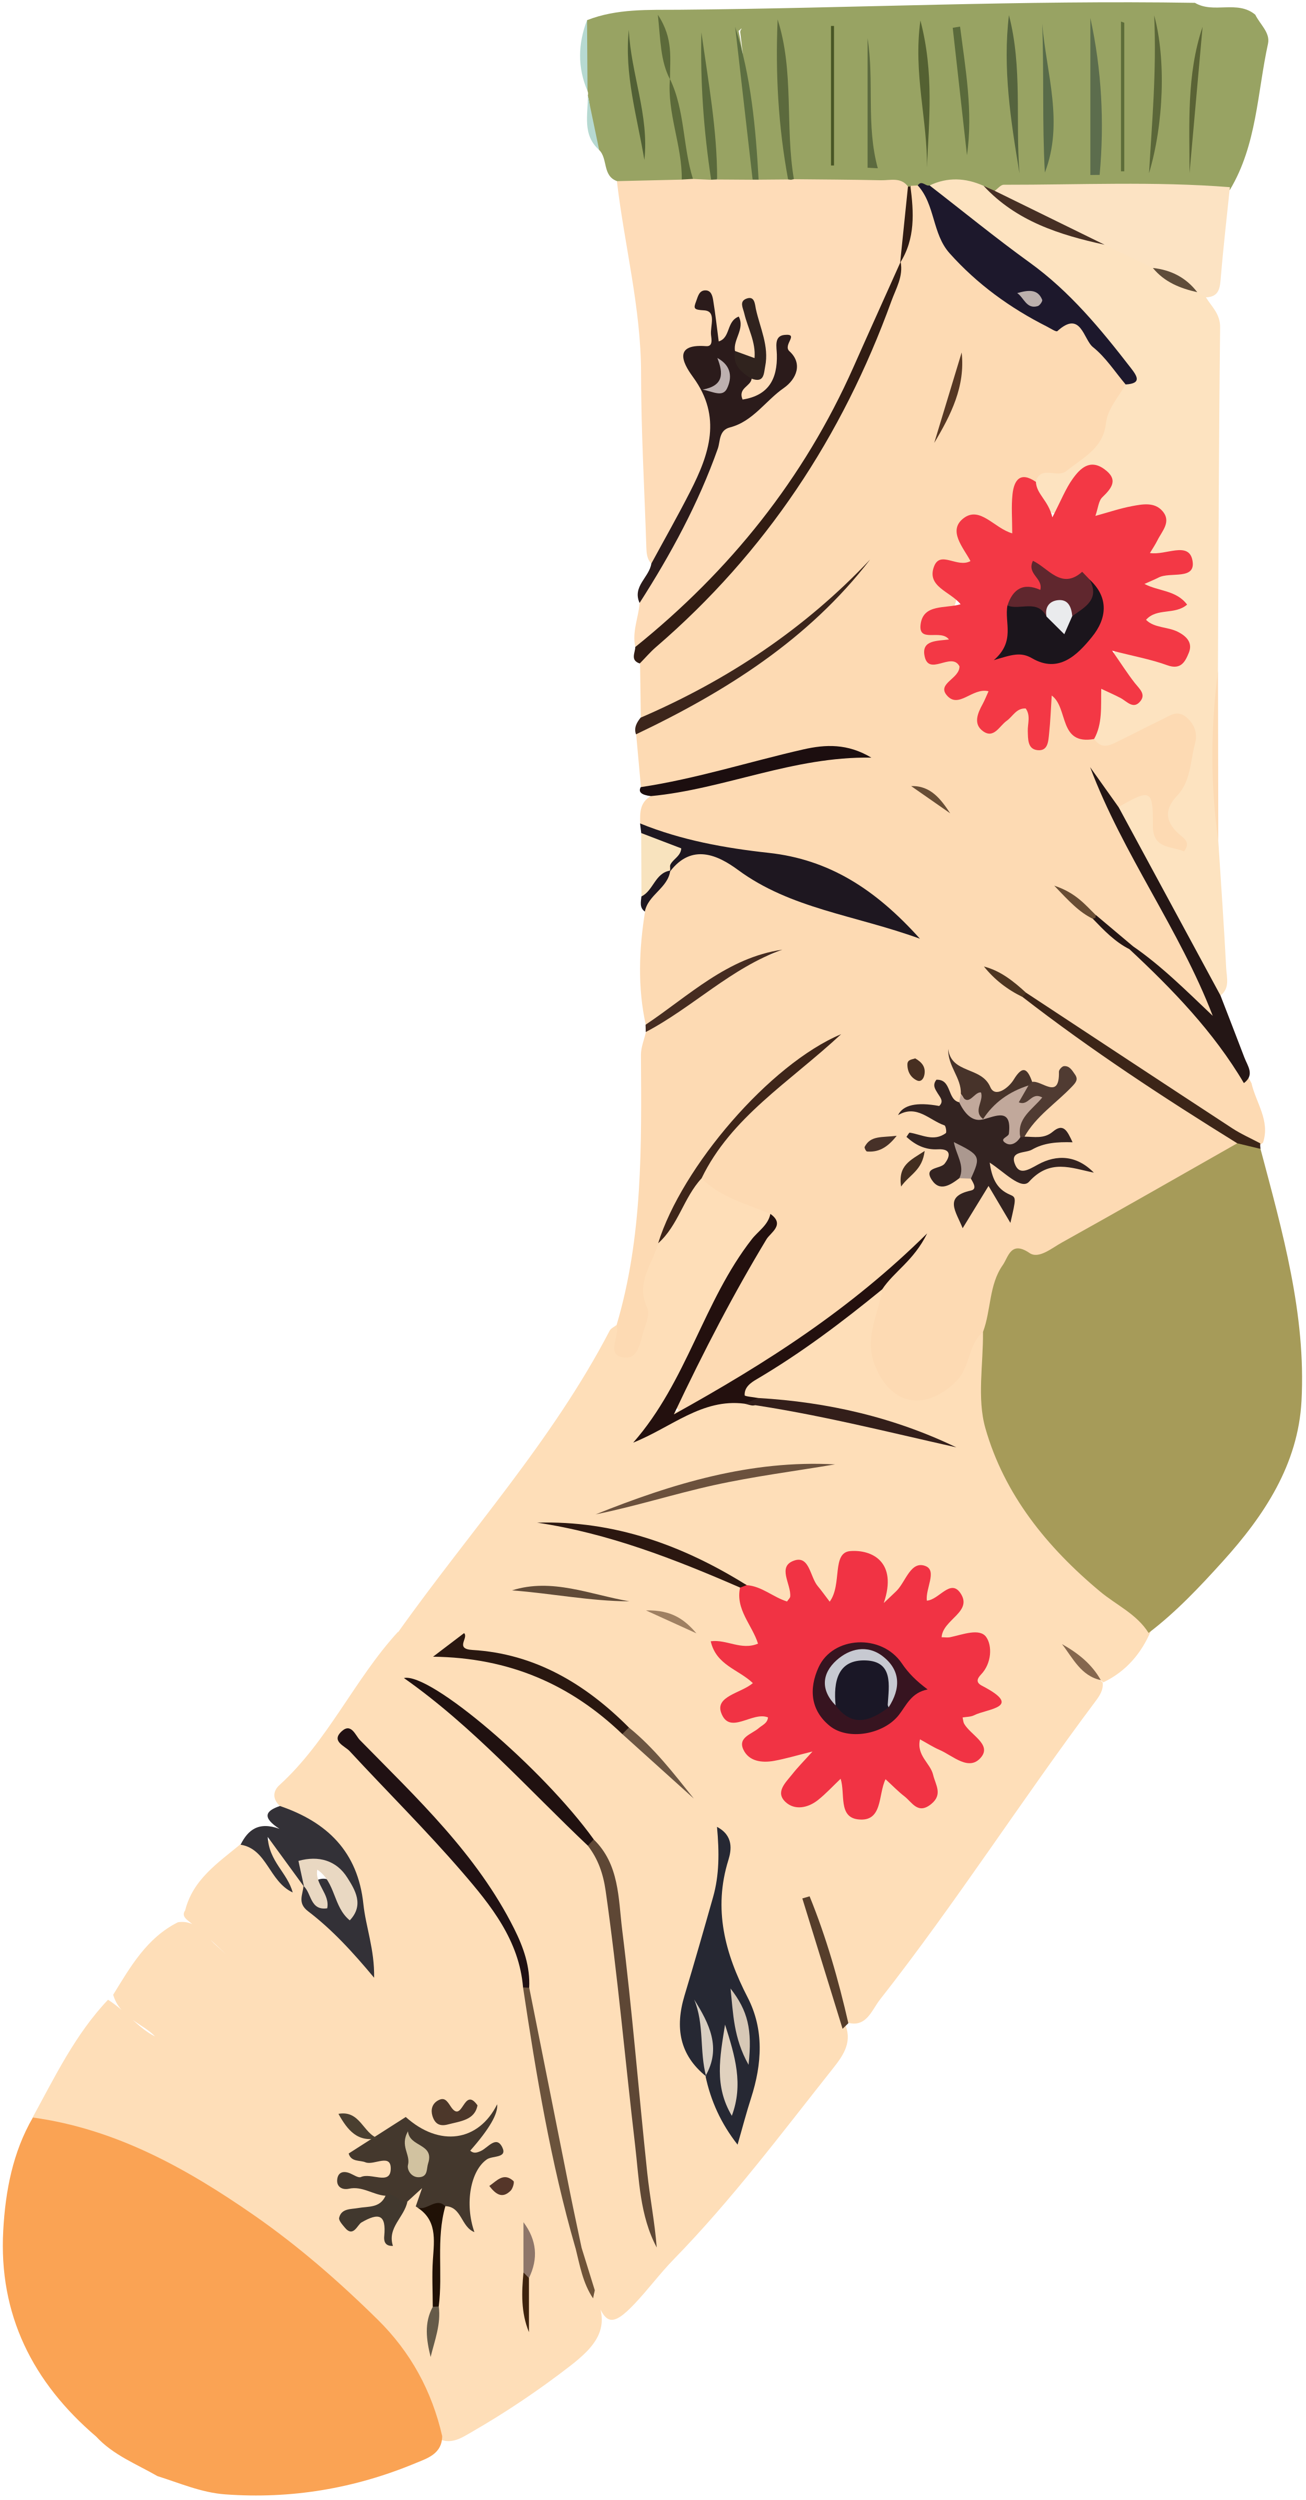 <svg width="221" height="423" viewBox="0 0 221 423" fill="none" xmlns="http://www.w3.org/2000/svg">
<path d="M67.38 276.15C79.41 259.22 93.5 243.73 103.17 225.14C103.38 224.74 103.92 224.52 104.31 224.21C105.26 224.76 105.25 225.91 106.13 227C107.81 224.85 108.24 222.44 107.81 220.08C107.11 216.17 108.45 212.96 110.51 209.86C113.53 206.46 114.08 201.25 118.53 198.89C122.94 200.35 127.39 201.73 130.89 205.03C131.09 206.08 130.79 207.02 130.17 207.84C123.63 216.52 119.02 226.27 114.57 236.11C113.68 238.07 112.84 240.12 110.73 241.2C115.56 238 120.27 234.52 126.59 237.02C136.81 238.1 146.93 239.7 153.2 242.06C147.58 240.06 138.24 238.17 128.67 237.33C124.74 236.26 124.03 234.95 126.68 233.02C133.69 227.91 140.9 223.06 148.02 218.1C148.4 217.84 148.98 218.02 149.45 218.17C150.78 219.65 150.17 221.25 149.68 222.81C149.13 224.56 148.89 226.33 149.13 228.16C149.58 231.6 151.48 234.07 154.73 235C158 235.94 159.71 233.33 161.57 231.21C163.29 229.26 162.75 225.45 166.52 225.22C168.5 227.49 168.13 230.32 167.83 232.85C166.89 240.85 170.21 247.45 174.28 253.81C178.17 259.88 183.22 264.91 188.86 269.4C191.14 271.21 194.07 272.55 194.8 275.84C193.16 279.74 190.58 282.78 186.72 284.64C185.18 283.68 183.86 282.45 182.64 281.1C183.79 282.48 185.21 283.55 186.59 284.67C186.74 285.94 186.08 286.91 185.38 287.85C172.93 304.48 161.72 322.01 148.89 338.35C147.44 340.2 146.52 343.42 142.93 342.06C140.95 335.05 138.53 328.17 136.98 322.46C138.52 328.45 141.12 335.55 143.13 342.81C144.2 345.79 142.5 348.02 140.87 350.08C132.19 361.03 123.8 372.24 114.01 382.27C111.68 384.66 109.7 387.35 107.41 389.77C103.62 393.77 102.33 393.46 100.69 388.34C100.54 387.88 100.17 387.49 99.93 387.05C99.62 384.51 98.15 382.3 97.85 379.75C94.09 365.73 91.77 351.42 89.27 337.16C88.37 326.15 81.19 318.57 74.66 310.67C70.43 305.55 65.57 301.01 60.86 296.33C68.79 304.29 76.92 312.08 83.13 321.56C86.24 326.31 89.11 331.14 89.22 337.06C91.28 348.57 93.21 360.09 95.76 371.51C96.37 374.24 97.21 376.9 97.83 379.62C98.47 382.61 99.42 385.49 100.64 388.29C103.59 393.84 100.65 397.09 96.43 400.35C91.14 404.44 85.64 408.14 79.86 411.47C78.14 412.46 76.43 413.65 74.27 412.67C74.01 412.46 73.73 412.25 73.6 411.95C61.52 384.04 37.65 370.58 10.81 360.78C8.96 360.1 6.85 360.01 5.53 358.25C9.32 351.32 12.76 344.17 18.28 338.35C21.33 340.3 23.56 343.28 26.24 344.56C24.28 342.46 20.3 341.41 19.15 337.51C22.07 332.77 24.84 327.88 30.11 325.24C33.28 324.77 34.67 327.47 36.51 329.09C41.22 333.23 45.35 337.97 49.16 342.96C44.02 336.29 38.29 330.19 31.74 324.9C31.21 324.48 30.83 323.95 31.33 323.24C32.64 318.02 36.85 315.21 40.66 312.07C42.86 311.17 43.98 312.33 45.04 314.11C45.96 315.66 47.04 317.14 47.99 318.69C48.32 319.27 47.22 319 47.87 318.83C48.01 318.8 48 318.65 47.85 318.4C46.97 316.8 45.79 315.39 44.96 313.76C44.55 312.96 44.61 312.08 45.32 311.48C46.1 310.83 46.92 311.26 47.57 311.79C49.71 313.52 50.77 316 51.95 318.38C52.15 318.81 52.3 319.26 52.42 319.71C52.47 322.68 54.85 323.81 56.77 325.33C58.33 326.56 59.71 328.01 61.54 330.1C61.04 327.99 60.67 326.51 60.55 325.01C59.95 317.38 56.88 311.38 49.63 308.02C48.55 307.52 47.79 306.62 47.31 305.52C46.09 304.36 46.17 303.05 47.29 302.03C55.5 294.56 59.94 284.19 67.34 276.11L67.38 276.15Z" fill="#FEDEB8"/>
<path d="M5.56 358.28C19.61 360.21 31.59 366.9 42.98 374.81C50.49 380.03 57.37 386.03 63.89 392.45C69.5 397.97 73.08 404.56 74.83 412.19C74.79 415.18 72.37 415.92 70.27 416.78C59.97 421.06 49.26 422.86 38.1 422.04C34.05 421.74 30.41 420.13 26.64 418.95C23.08 416.9 19.15 415.39 16.27 412.26C5.54 403.1 -0.25 391.62 0.55 377.36C0.92 370.74 2.14 364.18 5.56 358.28Z" fill="#FAA354"/>
<path d="M202.19 0.47C205.36 2.38 209.38 -0.05 212.42 2.49C213.2 4.11 214.98 5.53 214.57 7.4C212.75 15.72 212.69 24.5 208.13 32.11C205.69 33.45 203.01 33.3 200.38 33.3C190.13 33.3 179.88 33.44 169.65 33.03C168.55 33.31 167.48 33.18 166.42 32.82C163.74 31.89 160.99 31.7 158.18 32.06C157.03 32.22 155.87 32.23 154.72 32.39C154.22 32.46 153.73 32.47 153.23 32.46C152.7 32.43 152.18 32.39 151.66 32.37C147.6 32.06 143.54 32.28 139.48 32.15C137.69 32.09 135.89 32.04 134.4 30.82C132.15 22.47 132.58 13.89 132.16 5.39C132.51 12.59 132.23 19.83 133.55 26.97C133.79 28.28 134.17 29.57 133.32 30.8C131.66 31.92 130.02 31.91 128.39 30.76C126.61 22.27 126.3 13.61 125.26 5.42C125.35 4.36 126.42 4.96 125.76 4.86C125.43 4.81 125.32 4.88 125.27 4.98C125.22 5.09 124.97 5.18 124.98 5.23C126.57 12.51 126.21 20.05 127.81 27.34C128.05 28.43 128.07 29.66 127.41 30.74C125.45 32.17 123.47 32.16 121.47 30.84C119.48 22.95 119.8 14.83 118.8 7.22C119.27 14.66 120.4 22.45 120.66 30.3C119.77 31.31 118.69 31.37 117.5 30.98C114.61 26.3 115.19 20.8 113.9 15.74C113.71 14.98 113.95 14.12 113.39 13.43C112.46 10.37 113.07 7.16 111.92 4.13C113.11 7.36 112.2 10.84 113.77 14.01C113.85 17.83 114.92 21.48 115.55 25.21C115.87 27.12 116.46 29.1 115.22 30.95C111.55 32.76 107.94 32.93 104.39 30.64C101.91 29.73 102.89 26.85 101.39 25.38C99.43 22.58 100.27 19.2 99.47 16.16C99.54 15.91 99.53 15.66 99.43 15.42C98.48 11.42 98.64 7.42 99.35 3.41C104.39 1.43 109.76 1.69 114.97 1.65C144.05 1.4 173.11 0.01 202.19 0.48V0.47Z" fill="#98A363"/>
<path d="M47.34 305.56C55.35 308.28 60.56 313.3 61.49 322.16C61.9 326.05 63.39 329.8 63.31 334.63C59.61 330.19 56.16 326.45 52.13 323.38C50.28 321.97 51.26 320.58 51.35 319.1C51.69 319 52.21 319.21 52.28 319.14C54.353 317.007 56.36 317.563 58.3 320.81C57.65 318.34 56.6 316.25 54.19 315.8C51.69 315.33 52.85 318.45 51.45 319.23C49.58 316.67 47.71 314.11 45.3 310.8C45.52 315 48.64 316.85 49.53 320.2C45.5 318.31 45.21 312.84 40.71 312.12C41.97 309.59 43.78 308.16 47.3 309.44C44.32 307.52 44.89 306.4 47.35 305.58L47.34 305.56Z" fill="#333137"/>
<path d="M99.34 3.4C99.37 7.4 99.39 11.41 99.42 15.41C97.71 11.42 97.8 7.41 99.34 3.4Z" fill="#B6D9D1"/>
<path d="M99.47 16.16C100.11 19.23 100.75 22.3 101.39 25.38C98.47 22.78 99.53 19.36 99.47 16.16Z" fill="#B6D9D1"/>
<path d="M154.05 31.44C154.47 31.42 154.88 31.4 155.3 31.38C158.14 32.51 158.52 35.35 159.8 37.63C164.39 45.8 170.23 52.47 180.43 53.25C182.95 53.44 183.97 55.56 185.44 57.01C187.89 59.44 190.59 61.79 191.11 65.54C188.77 70.8 188.26 77.11 182.11 80.16C179.97 81.22 177.76 81.55 175.58 82.22C172.7 82.54 173.04 84.89 172.84 86.76C172.48 90.28 170.96 91.56 167.54 89.95C165.95 89.21 163.71 88.55 164.51 91.49C165.59 95.44 163.14 96.32 160.27 97.05C162.797 100.617 162.273 103.25 158.7 104.95C159.06 106.5 163.33 107.19 160.24 109.65C164.11 109.84 161.18 116.09 166.1 115.92C169.16 115.82 167.32 119.04 167.82 120.94C170.12 121.12 171.51 117.85 174.04 119.07C175.62 119.83 175.47 121.55 175.83 123.06C176.21 122.52 176.17 122.03 176.28 121.58C176.72 119.8 175.33 116.96 177.92 116.5C179.91 116.14 180.37 118.82 181.23 120.37C182.23 122.18 183.46 123.68 185.63 124.08C189.45 124.6 192.15 121.95 195.31 120.65C200.85 118.37 204.14 120.76 203.49 126.77C203.27 128.76 203.03 130.83 202.04 132.56C200.29 135.6 199.37 138.35 201.48 141.8C202.82 143.98 201.15 145.27 198.8 144.93C196.11 144.53 193.94 143.09 193.78 140.19C193.61 137.14 192.01 136.62 189.52 136.98C187.51 136.79 187.09 134.94 186.16 133.8C192.38 143.6 198.09 153.85 203.79 164.09C204.19 164.81 204.59 165.55 204.9 166.32C205.67 168.26 207.52 170.63 205.22 172.12C203.33 173.35 202.44 170.48 201.13 169.43C197.76 166.73 195.2 163.16 191.69 160.61C189.29 159.26 187.78 156.83 185.43 155.41C184.8 154.89 184.03 154.54 183.76 154.24C183.99 154.46 184.61 154.88 185.23 155.29C187.62 156.67 189.13 159.11 191.53 160.48C198.93 167.51 207.04 173.89 211.78 183.29C212.54 186.61 214.96 189.61 213.73 193.32C212.49 194.42 211.42 193.94 210.19 193.14C197.89 185.18 185.61 177.21 173.73 168.63C172.55 167.87 171.43 167.01 170.63 166.23C171.27 167.05 172.45 167.68 173.51 168.46C184.12 176.11 194.96 183.42 206.02 190.42C207.4 191.29 209.06 191.82 209.72 193.55C209.49 195.5 207.9 196.21 206.46 196.97C198.59 201.17 190.86 205.63 183.15 210.11C180.32 211.75 177.46 213.3 173.92 213.34C170.45 213.38 170.35 216.69 169.43 219.06C168.58 221.25 169.35 224.22 166.36 225.36C163.7 227.56 164.31 231.36 161.64 233.89C156.44 238.8 150.79 237.78 148.08 231.1C146.17 226.4 148.63 222.43 149.31 218.16C149.28 215.82 151.71 215.22 152.17 214.3C142.26 223.19 131.07 231.66 118.2 237.7C117.12 238.21 115.82 239.63 114.61 238.34C113.34 236.97 114.67 235.57 115.23 234.25C119.25 224.93 124.3 216.16 129.75 207.62C130.18 206.95 130.87 206.35 130.39 205.41C126.36 203.68 121.97 202.65 118.73 199.38C119.16 195.54 121.77 192.92 124.09 190.22C127.79 185.91 132.35 182.51 135.81 179.57C133.47 182.01 129.7 184.49 126.48 187.65C123.23 190.84 120.66 194.48 118.27 198.25C115.79 202.17 113.64 206.31 111.39 210.37C110.39 213.91 107.52 217.07 109.5 221.22C109.92 222.09 109.5 223.54 109.11 224.58C108.34 226.62 108.25 230.09 105.49 229.68C102.45 229.23 104.93 226.07 104.33 224.22C108.79 209.24 108.55 193.85 108.46 178.46C108.46 177.18 109.01 175.9 109.3 174.62C116.16 169.45 122.61 163.58 131.53 161.2C126.43 162.14 122.67 165.09 118.65 167.55C115.51 169.47 113.16 172.67 109.27 173.37C107.87 167 108.14 160.62 109.15 154.23C108.38 150.97 111.45 149.47 112.46 147.03C112.71 146.63 113.01 146.27 113.34 145.94C116.92 141.59 121.15 143.61 124.58 145.56C132.62 150.14 141.24 152.98 150.09 155.53C144.68 150.08 138.15 147.12 130.63 146.08C125.22 145.33 119.95 143.79 114.57 142.84C112.06 142.39 109.7 141.74 108.34 139.31C108.27 137.5 108.28 135.73 110.16 134.69C112.59 132.72 115.67 133.01 118.46 132.3C124.38 130.79 130.33 129.45 136.24 127.91C139.12 127.16 141.93 127.14 144.73 127.76C141.93 127.22 139.14 127.2 136.24 127.89C127.75 129.92 119.37 132.43 110.68 133.58C109.87 133.69 109.07 134.03 108.46 133.17C108.19 130.19 107.92 127.22 107.65 124.24C110.87 120.43 115.74 119.22 119.81 116.84C128.44 111.79 136.44 106.07 141.62 100.75C134.71 108.18 124.1 114.76 112.93 120.52C111.59 121.21 110.25 122.75 108.44 121.42C108.4 118.37 108.35 115.32 108.31 112.27C108.09 109.74 109.85 108.33 111.5 107C122.18 98.35 130.39 87.62 137.41 75.96C143.3 66.16 148.37 55.95 151.14 44.75C151.21 44.25 151.35 43.76 151.52 43.29C153.5 39.58 152.03 35.12 154.1 31.44H154.05Z" fill="#FDDAB3"/>
<path d="M128.37 30.4C130.03 30.39 131.7 30.38 133.36 30.36C133.66 29.85 133.99 29.81 134.33 30.32C139.25 30.37 144.17 30.39 149.09 30.5C150.66 30.53 152.42 29.93 153.65 31.55C154.44 35.98 153.38 40.23 152.32 44.47L152.41 44.31C144.91 67.22 133.1 87.48 115.53 104.17C113.2 106.38 111.09 109.08 107.51 109.48C106.92 106.92 108.04 104.52 108.24 102.03C109.67 97.03 112.91 92.94 115.22 88.38C116.72 85.42 118.39 82.46 119.24 79.33C120.68 74.03 123.43 70.29 128.38 67.75C131.74 66.03 134.5 63.35 132.25 59.38C133.25 61.96 132.69 64.68 129.98 66.66C128.6 67.67 127 69.7 125.29 68.05C123.54 66.37 125.25 64.77 126.59 63.47C130.13 61.54 128.48 58.77 128.07 57.09C127.58 55.51 127.01 56.3 127.59 55.98C127.67 55.93 127.76 56.07 127.85 56.39C128.03 57.03 127.98 56.19 128.03 56.84C128.16 58.38 129.78 60.27 128.07 61.35C126.55 62.31 125.02 60.9 123.88 59.63C122.98 59.55 124.5 57.39 122.65 58.19C121.17 58.83 120.96 57.92 120.89 56.82C120.81 55.56 120.96 54.29 120.83 53.28C120.38 55.6 122.08 58.49 118.89 60.66C117.46 61.63 118.61 63.87 119.47 65.21C122.31 69.6 121.79 73.94 119.69 78.35C116.9 84.22 115.34 90.78 110.22 95.36C109.46 94.58 109.41 93.59 109.37 92.58C109.06 82.78 108.48 72.98 108.48 63.18C108.48 52.13 105.66 41.5 104.39 30.65C108.05 30.56 111.71 30.48 115.37 30.39C115.97 29.78 116.6 29.86 117.26 30.28L120.34 30.42C120.64 29.77 120.98 29.75 121.35 30.37C123.35 30.38 125.35 30.4 127.35 30.41C127.69 29.76 128.02 29.76 128.36 30.41L128.37 30.4Z" fill="#FEDCB8"/>
<path d="M108.31 139.32C115.29 142.16 122.65 143.49 130.06 144.3C140.24 145.41 148.09 150.39 155.67 158.83C144.56 154.8 133.81 153.77 124.87 147.18C121.52 144.71 117.08 142.6 113.38 147.46C113.77 143.78 109.71 143.44 108.51 140.95L108.31 139.32Z" fill="#1E1720"/>
<path d="M110.22 95.35C112.43 91.28 114.72 87.25 116.82 83.12C120.03 76.82 122.2 70.57 117.31 63.85C116.17 62.28 113.23 58.08 119.49 58.57C120.69 58.66 120.39 57.36 120.32 56.66C120.16 55.16 121.3 52.62 119.13 52.51C117.33 52.41 117.34 52.19 117.82 50.92C118.1 50.18 118.29 49.19 119.28 49.13C120.35 49.07 120.57 50.08 120.69 50.85C121.06 53.12 121.31 55.41 121.62 57.77C123.66 57.14 122.88 54.39 125.01 53.56C126.1 55.65 124.01 57.46 124.38 59.4C125.27 60.99 127.39 61.85 127.19 64.09C127.03 65.38 124.83 65.65 125.66 67.6C130.05 66.92 131.57 64.14 131.46 59.98C131.43 58.74 130.94 56.86 132.73 56.67C135.36 56.4 132.4 58.35 133.59 59.43C135.87 61.5 134.8 64.14 132.62 65.66C129.53 67.81 127.42 71.31 123.51 72.32C121.63 72.8 121.9 74.68 121.47 75.9C118.18 85.19 113.52 93.76 108.23 102.02C106.96 99.22 109.88 97.67 110.22 95.35Z" fill="#2B1B1B"/>
<path d="M107.5 109.47C123.51 96.59 136.04 80.99 144.41 62.14C147.05 56.18 149.74 50.25 152.4 44.3C152.89 46.75 151.61 48.82 150.84 50.95C142.54 73.84 129.54 93.53 111.02 109.47C110.03 110.32 109.18 111.33 108.26 112.26C106.6 111.71 107.49 110.47 107.5 109.46V109.47Z" fill="#311C13"/>
<path d="M108.43 133.18C117.77 131.78 126.76 128.89 135.93 126.8C139.71 125.94 143.42 125.78 147.45 128.19C134.21 127.96 122.57 133.53 110.13 134.7C108.53 134.507 107.963 134 108.43 133.18Z" fill="#1C0E0F"/>
<path d="M108.4 121.43C123.14 115.08 136.23 106.37 147.25 94.66C136.82 108.2 122.81 117.02 107.62 124.25C107.24 123.13 107.74 122.26 108.4 121.43Z" fill="#3C251B"/>
<path d="M109.25 173.38C116.58 168.48 123.06 162.05 132.38 160.68C123.71 163.76 117.25 170.43 109.27 174.62C109.27 174.21 109.25 173.79 109.24 173.38H109.25Z" fill="#462C21"/>
<path d="M108.5 140.95C110.79 141.82 113.07 142.7 115.28 143.54C115.2 145.28 112.83 145.62 113.38 147.46L113.42 147.31C112 148.99 111.02 151.17 108.55 151.68L108.5 140.96V140.95Z" fill="#F8E3BE"/>
<path d="M108.55 151.67C110.59 150.68 110.84 147.69 113.42 147.3C113.04 150.27 109.67 151.38 109.12 154.24C108.17 153.55 108.46 152.59 108.54 151.67H108.55Z" fill="#1E1720"/>
<path d="M213.3 194.39C217.01 208.38 221.02 222.38 220.24 237.03C219.67 247.78 213.93 256.43 206.92 264.18C203.02 268.49 199.02 272.75 194.36 276.29C192.36 273.09 188.9 271.58 186.14 269.27C177.16 261.78 169.94 252.88 166.74 241.63C165.31 236.58 166.4 230.81 166.34 225.37C167.73 221.67 167.33 217.4 169.68 214.06C170.63 212.71 171.04 209.84 174.22 212.01C175.77 213.07 177.96 211.19 179.64 210.26C189.58 204.73 199.45 199.07 209.35 193.45C210.88 192.89 212.01 193.95 213.29 194.4L213.3 194.39Z" fill="#A69B59"/>
<path d="M126.34 268.2C128.91 268.38 130.83 270.24 133.18 270.97C133.41 270.62 133.7 270.38 133.72 270.13C133.9 268.02 131.41 265 134.46 264.02C136.99 263.21 137.08 266.83 138.38 268.37C139 269.1 139.55 269.89 140.4 271C142.54 268.11 140.7 262.68 143.89 262.44C147.5 262.16 151.94 264.22 149.55 271.23C151.15 269.7 151.5 269.4 151.81 269.07C153.31 267.47 154.17 264 156.63 264.98C158.62 265.77 156.57 268.84 156.84 270.83C158.91 270.68 160.81 267.09 162.5 269.52C164.72 272.72 159.52 274 159.34 277.02C159.85 277.02 160.35 277.1 160.8 277.01C162.9 276.57 165.78 275.42 166.89 276.99C167.91 278.43 167.84 281.41 166.01 283.32C165.34 284.03 165.09 284.67 166.18 285.23C173.3 288.92 167.08 289.08 164.83 290.22C164.27 290.5 163.55 290.48 162.89 290.59C162.99 291.03 163 291.38 163.15 291.65C164.23 293.55 167.79 295.12 166.05 297.29C164.01 299.82 161.28 297.07 158.97 296.07C157.93 295.62 156.97 295 155.68 294.29C155.05 297.05 157.44 298.32 157.9 300.29C158.3 301.99 159.58 303.6 157.59 305.23C155.33 307.08 154.36 304.95 153.04 303.93C152 303.13 151.08 302.17 149.85 301.04C148.57 303.65 149.43 308.35 145.17 307.83C141.84 307.42 143.06 303.5 142.25 300.96C140.92 302.23 139.75 303.5 138.42 304.56C136.7 305.93 134.45 306.34 132.91 304.88C131.14 303.21 132.97 301.58 134.07 300.19C134.96 299.05 135.99 298.02 137.49 296.35C134.82 297.01 132.93 297.58 131 297.93C128.92 298.31 126.7 298.02 125.78 296C124.84 293.93 127.24 293.41 128.4 292.39C129.01 291.86 129.87 291.58 129.96 290.58C127.3 289.5 123.43 293.69 122.03 289.78C121.02 286.98 125.42 286.47 127.4 284.78C124.99 282.46 121.19 281.76 120.27 277.7C122.99 277.34 125.43 279.29 128.27 278.1C127.29 274.95 124.41 272.3 125.24 268.6C125.41 267.95 125.77 267.8 126.33 268.18L126.34 268.2Z" fill="#F13344"/>
<path d="M119.49 351.32C114.94 347.67 114.23 343.01 115.82 337.69C117.49 332.13 119.09 326.56 120.67 320.97C121.72 317.26 121.73 313.45 121.33 309.1C124.15 310.59 123.78 313.02 123.26 314.7C120.66 323.04 122.68 330.52 126.52 337.97C129.32 343.4 128.95 349.22 127.1 354.97C126.3 357.44 125.65 359.96 124.81 362.87C121.99 359.27 120.27 355.46 119.38 351.24C120.18 347.27 120.14 343.41 118.67 341.12C120.42 343.38 119.91 347.35 119.49 351.31V351.32Z" fill="#262833"/>
<path d="M65.23 371.52C63.12 371.36 61.3 369.83 59.03 370.33C57.96 370.56 56.94 370.05 57.06 368.79C57.18 367.54 58.09 367.24 59.25 367.73C59.85 367.98 60.64 368.54 61.07 368.35C62.76 367.57 65.93 369.71 66.11 367.16C66.32 364.17 63.3 366.44 61.85 365.86C60.87 365.46 59.43 365.84 59 364.37C59.03 364.35 68.66 358.19 68.66 358.19C74.36 363.31 80.96 362.39 84.13 356.04C84.31 357.627 82.79 360.243 79.57 363.89C80.16 364.42 80.72 364.23 81.37 363.94C82.56 363.41 83.98 361.23 85 363.33C85.89 365.17 83.36 364.71 82.41 365.35C79.63 367.23 78.59 372.87 80.28 377.67C78 376.79 78.15 373.36 75.37 373.28C73.7 373.85 72.03 374.37 70.35 373.32C70.64 372.49 70.93 371.66 71.43 370.22C70.29 371.26 69.62 371.87 68.96 372.48C67.36 373.54 66.32 372.44 65.25 371.5L65.23 371.52Z" fill="#44382D"/>
<path d="M130.38 205.4C132.9 207.21 130.38 208.56 129.71 209.67C124.18 218.83 119.24 228.3 114.03 239.31C129.85 230.53 143.87 221.55 156.89 208.69C154.62 213.33 151.25 215.16 149.29 218.15C142.55 223.66 135.62 228.9 128.1 233.33C127.04 233.95 125.94 234.7 126.01 236.08C126.02 236.27 127.51 236.39 128.31 236.54C128.19 238.46 126.96 237.67 125.98 237.5C118.79 236.58 113.64 241.5 107.15 244.09C116.26 233.72 119.03 220.15 127.24 209.65C128.28 208.32 129.99 207.28 130.36 205.39L130.38 205.4Z" fill="#23100E"/>
<path d="M88.51 336.26C87.85 328.3 83.08 322.39 78.21 316.75C72.13 309.7 65.49 303.12 59.16 296.28C58.33 295.39 55.92 294.61 57.88 292.88C59.45 291.5 60.15 293.64 60.9 294.41C70.56 304.27 80.69 313.72 87.01 326.34C88.61 329.54 89.72 332.73 89.55 336.32C89.18 336.64 88.83 336.62 88.5 336.25L88.51 336.26Z" fill="#201113"/>
<path d="M100.46 311.22C104.82 315.43 104.63 321.23 105.28 326.49C106.98 340.15 108.07 353.9 109.52 367.59C109.97 371.82 110.8 376 111.13 380.27C108.24 374.85 108.16 368.77 107.47 362.95C105.79 348.62 104.53 334.24 102.49 319.94C102.07 317 101.21 314.55 99.47 312.28C99.72 311.85 99.81 311.27 100.45 311.21L100.46 311.22Z" fill="#5E4735"/>
<path d="M100.46 311.22C100.13 311.58 99.8 311.94 99.48 312.29C89.3 302.66 79.98 292.09 68.35 283.92C72.77 282.92 91.86 299.24 100.47 311.22H100.46Z" fill="#201110"/>
<path d="M125.99 237.5C126.77 237.18 127.54 236.86 128.32 236.54C140 237.22 151.22 239.78 161.83 244.89C149.92 242.22 138.09 239.21 126 237.49L125.99 237.5Z" fill="#331E1A"/>
<path d="M111.37 210.36C115.36 197.48 130.24 180.06 142.34 174.98C133.47 183.21 123.7 189.04 118.72 199.37C115.68 202.64 114.78 207.34 111.37 210.36Z" fill="#3E2519"/>
<path d="M105.3 293.4C96.57 285.04 86.25 280.47 73.28 280.31C75.32 278.76 76.87 277.58 78.53 276.32C79.37 277.1 76.88 278.99 79.95 279.17C90.52 279.8 99.08 284.92 106.42 292.29C106.66 293.27 106.31 293.67 105.3 293.4Z" fill="#291710"/>
<path d="M88.51 336.26C88.86 336.28 89.21 336.3 89.56 336.33C91.87 347.94 94.18 359.55 96.5 371.16C97.11 374.22 97.78 377.27 98.42 380.33C98.07 380.83 97.72 380.81 97.37 380.33C93.2 365.88 90.74 351.1 88.51 336.26Z" fill="#6B533C"/>
<path d="M126.34 268.2C125.98 268.34 125.61 268.48 125.25 268.62C114.17 263.8 102.95 259.42 90.9 257.63C103.89 257.24 115.5 261.43 126.35 268.2H126.34Z" fill="#2B1710"/>
<path d="M141.31 247.77C134.47 248.92 127.56 249.8 120.79 251.29C114.09 252.77 107.52 254.87 100.79 256.23C113.8 251.01 127.07 246.99 141.31 247.77Z" fill="#6B513D"/>
<path d="M65.23 371.52C66.78 370.67 67.51 372.93 68.94 372.5C68.43 375.14 65.49 376.9 66.49 380C64.98 380.08 64.96 378.96 65.02 378.34C65.37 374.71 64.15 374.31 61.17 376.03C60.47 376.43 59.79 378.67 58.33 376.88C57.93 376.39 57.29 375.7 57.39 375.25C57.76 373.63 59.41 373.81 60.56 373.6C62.34 373.28 64.3 373.63 65.24 371.52H65.23Z" fill="#41382E"/>
<path d="M143.56 342.32C143.23 342.63 142.91 342.95 142.58 343.27C140.31 335.92 138.04 328.56 135.77 321.21C136.18 321.09 136.59 320.97 137 320.85C139.83 327.8 141.88 335 143.56 342.33V342.32Z" fill="#563E2B"/>
<path d="M106.5 270.94C99.89 270.92 93.3 269.59 86.64 269.09C93.39 266.94 99.87 269.8 106.5 270.94Z" fill="#614B38"/>
<path d="M105.3 293.4C105.67 293.03 106.05 292.66 106.42 292.29C110.7 295.75 114.01 300.07 117.41 304.32C113.38 300.68 109.34 297.04 105.3 293.4Z" fill="#6C5643"/>
<path d="M70.34 373.33C72.02 374.51 73.67 371.57 75.36 373.29C73.77 378.86 74.97 384.62 74.24 390.25C73.92 390.61 73.59 390.62 73.23 390.3C73.23 387.66 73.08 385.02 73.25 382.39C73.48 378.94 74.03 375.48 70.33 373.33H70.34Z" fill="#201106"/>
<path d="M80.8 356.23C80.33 358.71 77.96 358.89 75.76 359.46C74.28 359.85 73.55 359.23 73.17 357.99C72.87 356.98 73.11 355.98 74.07 355.42C75.19 354.76 75.63 355.44 76.27 356.41C78.32 359.53 78.42 352.84 80.8 356.22V356.23Z" fill="#4C372A"/>
<path d="M88.58 384.49V375.99C90.86 379.04 91.1 382.18 89.51 385.43C89.05 385.26 88.74 384.94 88.58 384.48V384.49Z" fill="#8E766A"/>
<path d="M63.93 361.78C60.53 362.51 58.84 360.47 57.27 357.66C60.93 357 61.45 360.97 63.93 361.78Z" fill="#4A3F30"/>
<path d="M73.24 390.3C73.58 390.28 73.91 390.27 74.25 390.25C74.64 393.24 73.56 395.98 72.87 398.8C72.16 395.91 71.73 393.05 73.24 390.3Z" fill="#665B49"/>
<path d="M186.31 284.28C182.94 283.58 181.58 280.59 179.71 278.18C182.38 279.68 184.74 281.52 186.29 284.3L186.32 284.28H186.31Z" fill="#85674E"/>
<path d="M117.85 276.36C115.43 275.26 113 274.15 109.32 272.48C113.76 272.37 115.92 274.11 117.85 276.36Z" fill="#9F8062"/>
<path d="M88.58 384.49C88.89 384.81 89.2 385.12 89.51 385.44C89.51 388.49 89.51 391.55 89.51 394.6C88.13 391.24 88.27 387.87 88.58 384.49Z" fill="#3E230D"/>
<path d="M82.8 369.86C84.09 368.98 85.22 367.5 86.89 369.03C87.08 369.21 86.78 370.28 86.42 370.65C84.95 372.12 83.85 371.2 82.8 369.86Z" fill="#553629"/>
<path d="M97.37 380.33C97.72 380.33 98.07 380.33 98.42 380.33C99.16 382.72 99.91 385.12 100.65 387.51C100.55 387.97 100.45 388.43 100.36 388.88C98.61 386.29 98.12 383.27 97.38 380.33H97.37Z" fill="#6F5338"/>
<path d="M206.16 142.31C206.62 149.5 207.13 156.69 207.5 163.88C207.58 165.42 208.15 167.2 206.53 168.44C205.85 168.29 205.28 167.96 204.98 167.34C200.34 157.87 194.6 149.01 189.6 139.74C189.08 138.78 188.31 137.72 189.28 136.55C194.74 133.41 195.13 133.57 195.09 139.69C195.06 143.69 198.2 143.12 200.35 144.05C201.49 142.62 200.44 141.9 199.78 141.35C197.27 139.26 196.84 137.11 199.2 134.62C201.53 132.17 201.4 128.82 202.22 125.83C202.68 124.16 202.18 122.56 200.75 121.35C199.21 120.04 197.94 121.11 196.64 121.73C194.24 122.88 191.89 124.12 189.5 125.28C188.01 126 186.47 127 185.14 125C184.07 123.45 184.71 121.79 184.82 120.17C185.04 116.86 186.45 115.11 189.98 116.54C190.47 115.17 189.43 114.55 189.06 113.7C188.6 112.65 187.7 111.58 188.47 110.46C189.35 109.18 190.79 109.48 192.12 109.66C194.31 109.96 196.46 111.43 198.7 110.11C198.79 108.59 197.79 108.23 196.94 107.74C191.97 104.83 191.97 104.6 196.9 101.72C195.83 100.57 193.21 100.84 193.39 98.82C193.61 96.39 196.31 96.53 198.59 95.23C194.82 95.15 192.68 94.17 194.44 90.32C195.64 87.71 194.03 87.09 191.78 87.28C190.95 87.35 190.15 87.6 189.35 87.79C184.47 88.95 184.01 88.52 185.18 83.78C185.37 82.99 185.77 82.23 185.15 81.14C183.04 81.04 182.4 82.92 181.37 84.26C180.38 85.55 179.54 87.51 177.54 86.6C175.51 85.68 173.96 84.08 175.27 81.46C176.21 78.63 178.86 80.98 180.45 79.7C183.24 77.45 186.67 75.87 187.14 71.67C187.43 69.09 189.28 67.21 190.47 65.04C188.79 58.61 183.52 54.85 179.18 50.58C173.66 45.14 166.87 41.16 160.96 36.13C159.44 34.83 157.08 34.06 157.3 31.38C160.35 29.93 163.4 30.08 166.43 31.44C173.1 34.37 179.22 38.57 186.49 40.09C189.74 40.99 192.84 42.22 195.6 44.2C197.55 46.1 199.97 47.22 202.45 48.25C203.28 48.71 203.94 49.3 204.07 50.31C205.05 51.92 206.49 53.09 206.47 55.41C206.24 74.76 206.2 94.11 206.1 113.46C205.7 123.08 205.61 132.7 206.15 142.31H206.16Z" fill="#FDE3C0"/>
<path d="M195.09 45.34C192.37 44.03 189.64 42.72 186.92 41.41C180.42 38.99 173.8 36.79 168.32 32.29C168.83 31.93 169.34 31.26 169.85 31.26C182.61 31.28 195.37 30.66 208.12 31.67C207.6 36.74 207.01 41.81 206.59 46.9C206.44 48.68 206.35 50.22 204.09 50.31C203.6 50.02 203.1 49.73 202.61 49.44C200.21 47.88 197.52 46.85 195.1 45.34H195.09Z" fill="#FCE3C3"/>
<path d="M157.31 31.38C162.94 35.73 168.45 40.24 174.21 44.4C181.04 49.32 186.27 55.69 191.35 62.25C192.41 63.62 193.28 64.89 190.48 65.05C188.67 62.91 187.11 60.46 184.96 58.74C183.32 57.44 182.93 52.38 178.92 56.03C178.73 56.2 177.77 55.57 177.19 55.27C170.94 52.12 165.37 48.09 160.68 42.84C157.73 39.53 158.27 34.64 155.3 31.37C155.97 30.39 156.64 31.6 157.31 31.37V31.38Z" fill="#1D182C"/>
<path d="M184.51 29.62V3.04C186.43 11.83 186.89 20.69 186.08 29.59C185.56 29.59 185.04 29.61 184.51 29.61V29.62Z" fill="#5C6D4D"/>
<path d="M176.81 29.2C176.34 20.82 176.68 12.43 176.36 4.04C177.07 12.42 180.05 20.77 176.81 29.2Z" fill="#586B49"/>
<path d="M134.33 30.32L133.85 30.42L133.36 30.36C131.7 21.42 131.2 12.39 131.59 3.29C134.41 12.09 132.83 21.37 134.34 30.31L134.33 30.32Z" fill="#5C6A3D"/>
<path d="M172.52 29.34C171.05 20.48 169.65 11.6 170.73 2.56C173.03 11.35 171.81 20.42 172.52 29.34Z" fill="#55643E"/>
<path d="M121.35 30.36C121.01 30.38 120.68 30.4 120.34 30.41C119.08 22.14 118.48 13.84 118.69 5.47C119.84 13.75 121.37 21.97 121.35 30.35V30.36Z" fill="#5A6A3C"/>
<path d="M128.37 30.4C128.03 30.4 127.7 30.4 127.36 30.4C126.37 21.78 125.39 13.16 124.4 4.53C127.11 12.97 127.89 21.66 128.37 30.4Z" fill="#5D6F41"/>
<path d="M194.44 29.31C194.92 20.8 195.73 12.3 195.31 2.6C197.32 9.98 196.95 20.88 194.44 29.31Z" fill="#5B6739"/>
<path d="M106.41 5.04C106.75 12.45 109.87 19.5 109.04 27.06C107.82 19.76 105.62 12.59 106.41 5.04Z" fill="#516035"/>
<path d="M156.85 28.37C156.98 20.37 154.51 12.49 155.75 3.46C158.07 12.33 157.21 20.36 156.85 28.37Z" fill="#546132"/>
<path d="M201.29 29.29C201.29 21.02 200.77 12.64 203.5 4.53C202.76 12.78 202.03 21.04 201.29 29.29Z" fill="#5A6335"/>
<path d="M162.46 4.5C163.38 11.7 164.68 18.87 163.63 26.27C162.83 19.08 162.02 11.89 161.22 4.7C161.63 4.63 162.05 4.57 162.46 4.5Z" fill="#5A6A3B"/>
<path d="M168.32 32.29C174.52 35.33 180.72 38.37 186.92 41.41C179.29 39.74 171.97 37.43 166.44 31.44C167.07 31.72 167.69 32 168.32 32.28V32.29Z" fill="#462F24"/>
<path d="M146.81 28.38V6.47C147.97 13.78 146.54 21.19 148.54 28.47C147.96 28.44 147.38 28.41 146.81 28.38Z" fill="#5C6A3F"/>
<path d="M190.25 3.85V28.99C190.06 28.99 189.88 28.99 189.69 28.99V3.65C189.88 3.72 190.06 3.78 190.25 3.85Z" fill="#5D6D39"/>
<path d="M141.13 4.39V28C140.96 28 140.79 28 140.62 28V4.39C140.79 4.39 140.96 4.39 141.13 4.39Z" fill="#485625"/>
<path d="M117.26 30.27C116.63 30.31 116 30.34 115.37 30.38C115.44 24.63 112.89 19.19 113.36 13.4L113.38 13.38C115.93 18.72 115.52 24.74 117.26 30.27Z" fill="#5C6A3A"/>
<path d="M152.32 44.46C152.76 40.15 153.21 35.85 153.65 31.54L153.89 31.62L154.05 31.43C154.64 35.93 154.91 40.38 152.32 44.46Z" fill="#311C13"/>
<path d="M113.36 13.4C111.75 10.27 111.79 6.89 111.32 2.5C114 6.53 113.35 10.01 113.38 13.38L113.36 13.4Z" fill="#5C6A3A"/>
<path d="M51.45 319.22C51.14 317.8 50.83 316.38 50.5 314.86C53.93 313.9 56.94 314.79 58.77 317.69C60.06 319.73 61.67 322.31 59.19 324.92C56.34 322.62 56.84 318.48 53.69 316.34C53.26 318.86 55.86 320.44 55.37 322.88C52.44 323.31 52.74 320.27 51.35 319.1L51.45 319.22Z" fill="#E9D8C2"/>
<path d="M175.29 81.47C175.37 83.64 177.38 84.6 178.08 87.53C179.57 84.64 180.33 82.68 181.51 81.03C182.78 79.25 184.44 77.6 186.89 79.39C189.28 81.13 188.17 82.56 186.53 84.14C185.89 84.75 185.83 85.95 185.36 87.29C187.65 86.66 189.57 86.01 191.54 85.64C193.31 85.31 195.35 84.9 196.71 86.47C198.27 88.27 196.64 89.85 195.86 91.42C195.51 92.13 195.06 92.79 194.59 93.57C197.25 94.01 201.18 91.51 201.79 94.84C202.41 98.23 198.04 96.69 196.05 97.72C195.32 98.09 194.56 98.39 193.66 98.8C196.11 100.08 199.04 99.84 200.88 102.3C198.79 104.1 195.77 102.8 193.93 104.87C195.33 106.29 197.57 106.01 199.33 106.91C200.86 107.69 201.85 108.8 201.17 110.45C200.58 111.89 199.87 113.41 197.53 112.56C194.81 111.57 191.93 111.05 188.19 110.09C189.76 112.35 190.83 114.03 192.05 115.59C192.79 116.52 193.9 117.42 193.02 118.58C191.82 120.15 190.72 118.68 189.62 118.1C188.62 117.57 187.58 117.13 186.35 116.54C186.28 119.6 186.58 122.46 185.14 125.04C179.09 126.12 180.83 119.77 177.97 117.68C177.83 119.8 177.76 121.96 177.53 124.1C177.39 125.37 177.38 127.15 175.52 126.92C173.87 126.71 173.97 125.05 173.92 123.71C173.88 122.44 174.44 121.1 173.57 119.87C171.97 119.79 171.39 121.23 170.35 121.96C169.11 122.83 168.17 125.1 166.28 123.67C164.68 122.46 165.43 120.68 166.27 119.15C166.63 118.49 166.91 117.77 167.28 116.96C164.54 116.27 162.2 120.06 160.18 117.6C158.56 115.62 162.41 114.82 162.36 112.74C161.02 110.15 157.02 114.69 156.42 110.8C156.03 108.28 158.63 108.46 160.58 108.2C159.19 106.35 155.28 108.94 155.8 105.53C156.31 102.16 159.96 102.99 162.55 102.24C160.83 100.07 156.75 99.28 158.06 95.84C159.11 93.07 161.99 96.17 164.22 94.93C163.02 92.64 160.31 89.76 163.07 87.67C165.85 85.57 168.27 89.4 171.29 90.24C171.29 87.81 171.11 85.68 171.34 83.6C171.6 81.23 172.65 79.72 175.27 81.52L175.29 81.47Z" fill="#F33845"/>
<path d="M162.34 199.35C160.83 200.5 159.02 201.7 157.68 199.64C156.22 197.4 159.12 197.83 159.85 196.89C160.84 195.62 160.99 194.33 158.71 194.46C156.59 194.58 154.92 193.75 153.39 192.36C153.63 192.04 153.83 191.62 153.95 191.64C155.99 191.97 158.02 193.23 160.05 191.72C160.22 191.59 160.04 190.48 159.82 190.41C157.28 189.55 155.14 186.81 151.97 188.68C152.803 186.947 155.123 186.43 158.93 187.13C159.78 186.33 159.08 185.66 158.68 185C158.25 184.29 157.73 183.61 158.46 182.69C161.08 182.58 160.25 186.05 162.31 186.5C163.83 186.37 164.51 188.26 166.07 188.04C166.48 187.97 166.89 187.92 167.3 187.86C170.77 186.83 171.61 189.41 172.64 191.72C172.99 191.8 173.23 192.01 173.39 192.32C175.02 192.33 176.67 192.73 178.14 191.49C179.98 189.94 180.61 191.37 181.5 193.27C178.88 193.19 176.63 193.36 174.64 194.51C173.52 195.15 170.96 194.69 171.69 196.82C172.42 198.93 173.93 197.98 175.64 197.04C178.83 195.29 182.21 195.45 185.1 198.41C181.25 197.62 177.68 196.02 174.13 199.95C172.81 201.41 169.87 198.23 167.47 196.71C167.85 199.24 168.56 201.14 170.91 202.14C171.99 202.6 171.95 202.7 170.98 206.91C169.8 204.92 168.65 202.96 167.28 200.66C165.73 203.18 164.42 205.33 162.9 207.81C161.75 204.95 159.65 202.46 164.28 201.44C165.43 201.19 164.67 200.11 164.29 199.41C163.74 198.57 164.39 197.63 164.03 196.73C163.79 197.83 163.41 198.82 162.34 199.34V199.35Z" fill="#332321"/>
<path d="M189.28 136.55C195.03 147.18 200.78 157.81 206.53 168.44C207.88 171.93 209.24 175.42 210.57 178.92C211.11 180.36 212.37 181.85 210.49 183.26C205.36 174.58 198.44 167.43 191.14 160.62C190.96 160.1 191.14 159.91 191.67 160.07C196.61 163.47 200.8 167.69 205.22 171.88C199.59 157.23 190.03 144.58 184.47 129.8C186.07 132.05 187.68 134.31 189.28 136.56V136.55Z" fill="#241615"/>
<path d="M213.3 194.39C211.99 194.07 210.67 193.76 209.36 193.44C196.88 185.71 184.62 177.67 173.01 168.67C172.88 168.13 173.07 167.88 173.64 167.97C185.26 175.62 196.86 183.28 208.5 190.89C210 191.87 211.67 192.61 213.26 193.45C213.24 193.76 213.26 194.07 213.3 194.38V194.39Z" fill="#3C2518"/>
<path d="M162.59 185.05C162.69 182.36 160.37 180.41 160.45 177.49C161 181.74 166.08 180.4 167.58 183.93C168.38 185.82 170.69 184.07 171.54 182.67C173.1 180.1 173.9 180.88 174.67 183.07C174.61 183.53 174.43 183.94 174.14 184.3C172.04 186.78 168.71 187.37 166.32 189.41L166.41 189.37C163.88 189.04 163.81 186.53 162.58 185.05H162.59Z" fill="#47332A"/>
<path d="M173.38 192.32L173.03 192.41L172.67 192.39C172.4 189.36 170.44 186.07 174.03 183.64C174.22 183.43 174.44 183.24 174.66 183.06C176.25 182.71 179.32 186.25 179.19 181.32C179.19 181 179.71 180.42 180.03 180.39C180.99 180.3 181.43 181.12 181.9 181.79C182.52 182.66 182.02 183.19 181.39 183.86C178.71 186.67 175.34 188.83 173.37 192.31L173.38 192.32Z" fill="#503B32"/>
<path d="M158.09 74.94C159.64 69.84 161.18 64.74 162.73 59.64C163.37 65.37 160.91 70.21 158.09 74.94Z" fill="#563723"/>
<path d="M162.34 199.35C163.34 197.26 161.8 195.42 161.41 193.24C165.92 195.47 166 195.67 164.29 199.42C163.64 199.4 162.99 199.37 162.34 199.35Z" fill="#AB988F"/>
<path d="M162.59 185.05C163.86 187.63 164.8 184.67 166 184.84C166.53 186.31 164.54 188.05 166.42 189.37C164.833 189.837 163.463 188.88 162.31 186.5C162.4 186.02 162.5 185.53 162.59 185.05Z" fill="#C1A89B"/>
<path d="M156.47 194.74C156.06 198.07 153.95 198.69 152.48 200.76C151.95 197.19 153.98 196.36 156.47 194.74Z" fill="#432E1F"/>
<path d="M160.79 137.61C158.59 136.08 156.39 134.54 154.19 133.01C157.48 132.88 159.24 135.26 160.79 137.61Z" fill="#674D35"/>
<path d="M173 168.67C170.48 167.44 168.29 165.77 166.5 163.53C169.33 164.26 171.52 166.04 173.63 167.97C173.47 168.24 173.25 168.48 173 168.67Z" fill="#4E3621"/>
<path d="M184.91 155.45C182.66 154.35 180.98 152.58 178.4 149.85C182.06 151.07 183.63 153.08 185.4 154.8C185.45 155.09 185.92 155.3 185.66 155.61C185.58 155.7 185.17 155.51 184.91 155.45Z" fill="#684D34"/>
<path d="M191.14 160.61C188.67 159.37 186.8 157.4 184.92 155.45L185.37 155.28L185.42 154.8C187.51 156.55 189.59 158.31 191.68 160.07C191.5 160.25 191.33 160.43 191.15 160.62L191.14 160.61Z" fill="#241615"/>
<path d="M154.88 179.08C155.97 179.71 156.67 180.5 156.43 181.82C156.3 182.55 155.83 183.12 155.17 182.81C154.1 182.32 153.54 181.3 153.55 180.1C153.55 179.24 154.35 179.28 154.88 179.07V179.08Z" fill="#472F21"/>
<path d="M151.74 192.17C150.07 194.29 148.57 194.98 146.71 194.83C146.55 194.82 146.23 194.2 146.32 194.04C147.33 192.09 149.2 192.49 151.75 192.17H151.74Z" fill="#473128"/>
<path d="M127.2 64.08C125.43 63.02 123.94 61.78 124.39 59.39C125.45 59.78 126.51 60.16 127.68 60.59C127.92 57.86 126.54 55.54 125.95 53.05C125.71 52.05 125.09 51.03 126.26 50.55C127.72 49.96 127.74 51.49 127.91 52.29C128.61 55.48 130.16 58.55 129.49 61.96C129.24 63.22 129.33 64.84 127.21 64.08H127.2Z" fill="#30231E"/>
<path d="M121.39 60.57C123.85 61.91 123.87 63.97 123.03 65.72C122.29 67.28 120.62 66.24 118.89 65.92C122.45 65.27 122.44 63.23 121.39 60.57Z" fill="#BDB0AF"/>
<path d="M206.16 142.31C204.8 132.69 204.86 123.08 206.11 113.46C206.13 123.08 206.14 132.7 206.16 142.31Z" fill="#FDDAB3"/>
<path d="M156.96 285.85C154.19 286.41 153.4 288.5 152.11 290.16C149.53 293.48 143.49 294.53 140.41 292.02C137.15 289.37 136.86 285.74 138.52 282.1C140.93 276.83 149.16 276.36 152.6 281.43C153.73 283.1 155.04 284.41 156.96 285.84V285.85Z" fill="#371420"/>
<path d="M123.84 357.99C120.83 352.94 121.82 348.07 122.69 342.56C124.4 347.92 125.82 352.66 123.84 357.99Z" fill="#E0D1BE"/>
<path d="M126.67 349.36C124.11 344.8 124.08 340.7 123.62 336.45C126.54 340.21 127.33 343.36 126.67 349.36Z" fill="#D7C8B6"/>
<path d="M119.49 351.32C118.34 347.05 119.21 342.51 117.47 338.32C120.02 342.38 122.12 346.51 119.38 351.25L119.49 351.32Z" fill="#D8CEC1"/>
<path d="M69.04 360.6C69.26 363.31 73.55 362.65 72.45 366.03C72.16 366.93 72.41 368.13 71.19 368.35C69.68 368.62 68.82 367.16 69.04 366.3C69.5 364.51 67.62 363.1 69.04 360.61V360.6Z" fill="#D1C2A0"/>
<path d="M195.09 45.34C198.16 45.67 200.7 46.96 202.6 49.44C199.71 48.79 197.04 47.73 195.09 45.34Z" fill="#5F4D3A"/>
<path d="M172.13 49.59C173.96 49.08 175.6 48.83 176.36 50.73C176.45 50.96 175.95 51.69 175.61 51.79C173.69 52.36 173.28 50.36 172.13 49.59Z" fill="#BCB0AD"/>
<path d="M184.36 98.04C187.74 101.14 187.27 104.7 184.78 107.77C182.29 110.84 179.15 113.99 174.65 111.38C172.73 110.26 171.26 110.76 168.17 111.7C171.89 108.49 169.93 105.34 170.48 102.45C173.28 100.51 175.84 100.68 178.13 103.29C178.99 104.08 179.82 104.1 180.63 103.19C182.5 101.92 182.97 99.65 184.36 98.05V98.04Z" fill="#1B151C"/>
<path d="M177.09 104.32C175.56 101.31 172.61 103.32 170.48 102.45C171.39 99.65 173.18 98.53 176.04 99.81C176.55 97.79 173.7 97.16 174.79 94.89C177.37 96.07 179.62 99.88 183.12 96.75C183.14 96.74 183.93 97.59 184.37 98.04C186.18 101.4 183.61 102.72 181.47 104.23C179.99 103.24 178.54 103.36 177.1 104.32H177.09Z" fill="#60272E"/>
<path d="M174.04 183.65C173.5 184.59 172.97 185.52 172.4 186.51C174.12 187.22 174.47 184.65 176.37 185.69C174.74 187.72 171.98 189.24 172.67 192.41C172.1 193.33 171.13 193.95 170.25 193.45C168.92 192.69 170.65 192.39 170.72 191.83C171.26 187.39 168.55 188.83 166.31 189.42C168.16 186.53 170.8 184.7 174.03 183.66L174.04 183.65Z" fill="#C1A89B"/>
<path d="M150.37 288.88C147.29 291.19 144.25 292.37 141.4 288.55C140.31 285.55 140.14 282.84 143.39 280.91C145.48 279.67 147.47 279.67 149.3 281.18C151.94 283.36 150.88 286.19 150.37 288.88Z" fill="#1A1726"/>
<path d="M150.37 288.88C150.32 288.73 150.21 288.57 150.22 288.42C150.43 285.17 151.19 281.12 146.52 280.94C141.7 280.76 141.02 284.58 141.4 288.55C138.83 285.95 139.07 283.15 141.56 280.91C143.76 278.93 146.74 278.23 149.33 280.2C152.44 282.58 152.44 285.69 150.37 288.88Z" fill="#C7C9D1"/>
<path d="M177.09 104.32C176.78 102.78 177.53 101.75 178.92 101.56C180.76 101.31 181.29 102.68 181.45 104.23C181.01 105.24 180.56 106.26 180.1 107.31C179.07 106.29 178.08 105.3 177.09 104.32Z" fill="#EAEBED"/>
</svg>
